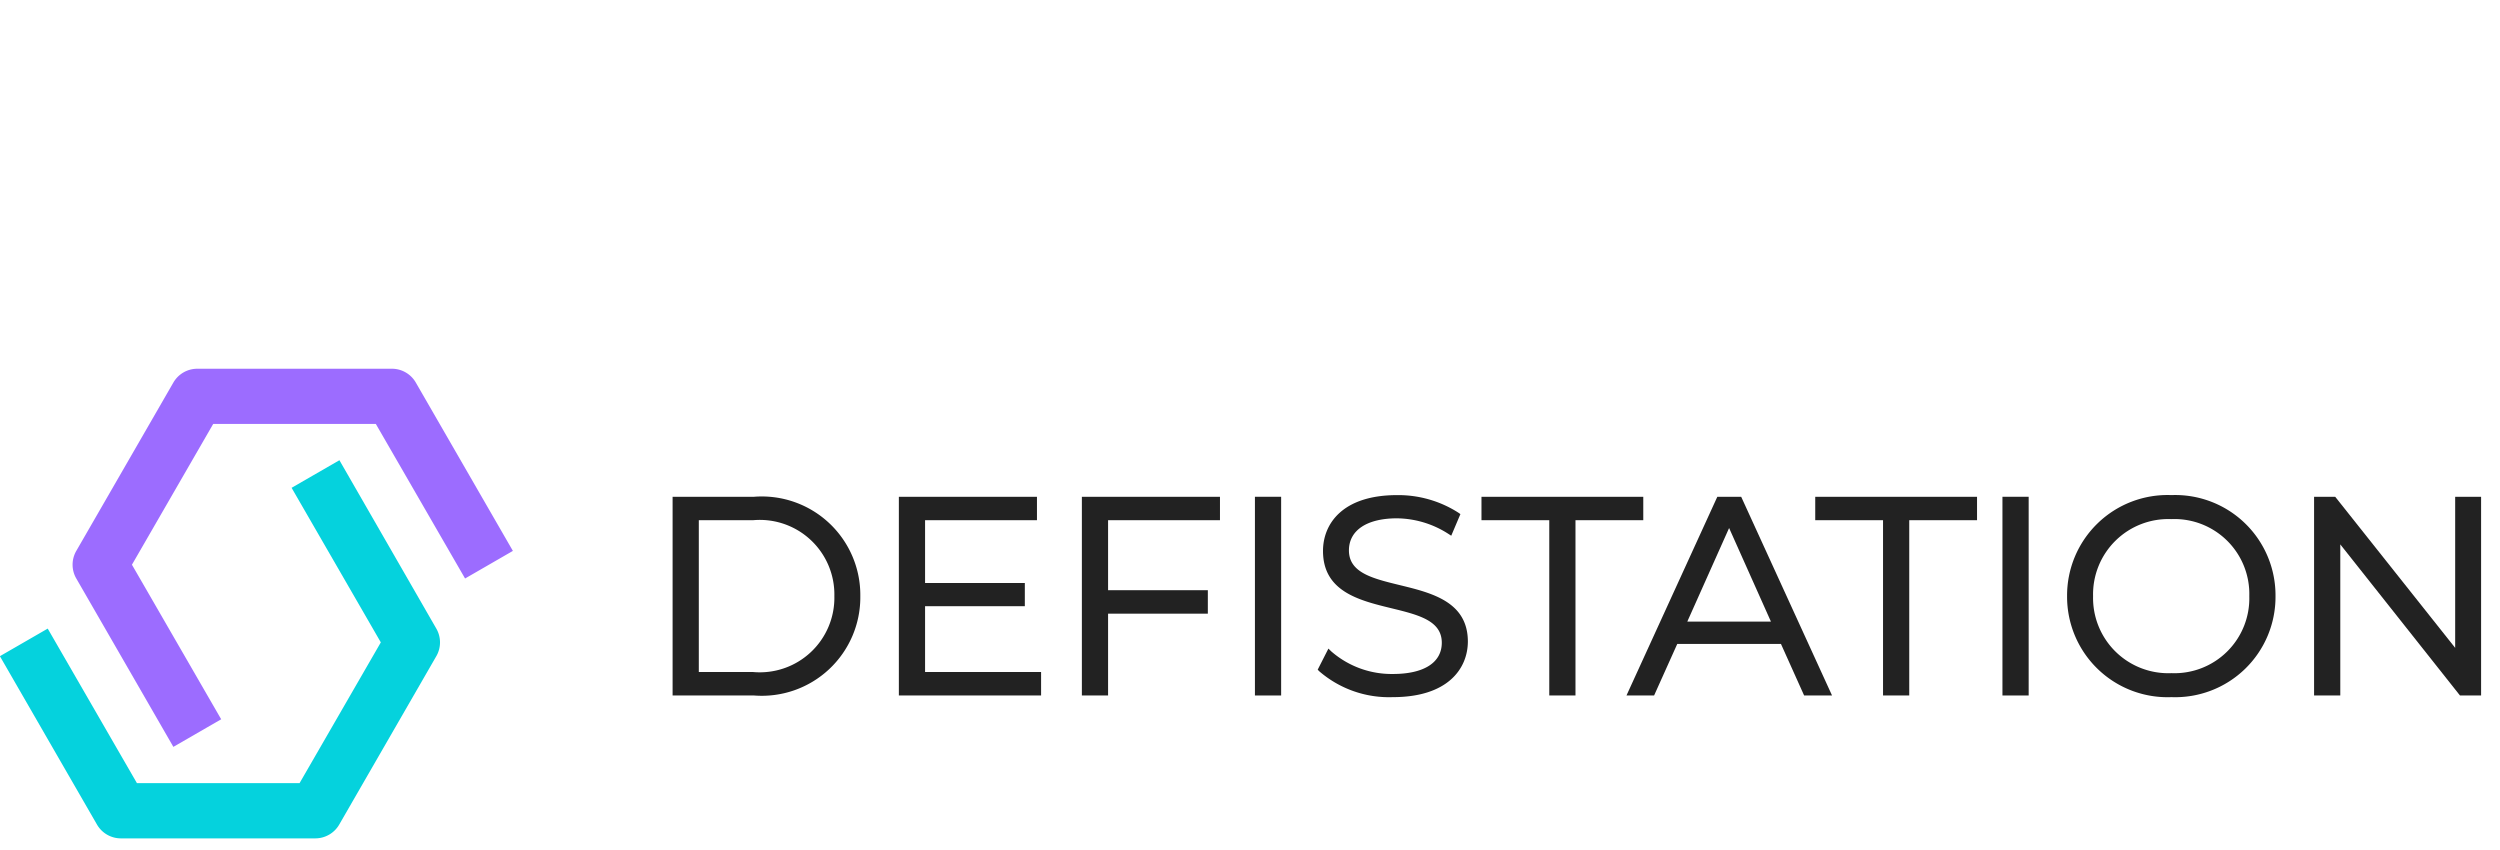<svg xmlns="http://www.w3.org/2000/svg" width="103" height="35" viewBox="0 0 103 35">
  <g id="defistation" transform="translate(-5934 -13858)">
    <g id="그룹_5086" data-name="그룹 5086" transform="translate(5212 13471.731)">
      <rect id="사각형_2507" data-name="사각형 2507" width="102" height="20" transform="translate(722.266 401.269)" fill="none"/>
      <g id="그룹_5059" data-name="그룹 5059" transform="translate(722 401.461)">
        <g id="그룹_101" data-name="그룹 101">
          <path id="패스_1630" data-name="패스 1630" d="M959.71-656.741H951.7a1.137,1.137,0,0,0-.985.569l-4,6.936a1.137,1.137,0,0,0,0,1.137l4,6.937,1.97-1.137-3.677-6.368,3.348-5.8h6.7l3.677,6.368,1.97-1.137-4-6.936A1.137,1.137,0,0,0,959.71-656.741Z" transform="translate(-943.572 656.741)" fill="#9c6cff"/>
          <path id="패스_1631" data-name="패스 1631" d="M941.862-633.161l-1.97,1.137,3.676,6.368-3.348,5.8h-6.7l-3.676-6.368-1.97,1.137,4,6.937a1.137,1.137,0,0,0,.985.569h8.01a1.138,1.138,0,0,0,.985-.569l4-6.937a1.137,1.137,0,0,0,0-1.137Z" transform="translate(-927.878 636.93)" fill="#05d2dd"/>
        </g>
        <g id="그룹_113" data-name="그룹 113" transform="translate(27.711 5.206)">
          <g id="그룹_102" data-name="그룹 102" transform="translate(0 0.068)">
            <path id="패스_1632" data-name="패스 1632" d="M1102-651.277h3.236a3.925,3.925,0,0,1,4.258,3.974,3.925,3.925,0,0,1-4.258,3.974H1102Zm3.191,7.221a3.188,3.188,0,0,0,3.474-3.247,3.188,3.188,0,0,0-3.474-3.247h-2.35v6.494Z" transform="translate(-1101.88 651.397)" fill="#222"/>
            <path id="패스_1633" data-name="패스 1633" d="M1104.606-643.839h-3.356v-8.187h3.356a4.059,4.059,0,0,1,4.378,4.094A4.059,4.059,0,0,1,1104.606-643.839Zm-3.116-.24h3.116c2.475,0,4.138-1.549,4.138-3.854s-1.663-3.854-4.138-3.854h-3.116Zm3.071-.487h-2.47V-651.3h2.47a3.3,3.3,0,0,1,3.594,3.367A3.3,3.3,0,0,1,1104.56-644.566Zm-2.231-.24h2.231a3.073,3.073,0,0,0,3.354-3.127,3.073,3.073,0,0,0-3.354-3.127h-2.231Z" transform="translate(-1101.25 652.027)" fill="#222"/>
          </g>
          <g id="그룹_103" data-name="그룹 103" transform="translate(9.322 0.068)">
            <path id="패스_1634" data-name="패스 1634" d="M1165.943-644.056v.727h-5.62v-7.948h5.45v.727h-4.61v2.827h4.11v.715h-4.11v2.952Z" transform="translate(-1160.203 651.397)" fill="#222"/>
            <path id="패스_1635" data-name="패스 1635" d="M1165.433-643.839h-5.86v-8.187h5.69v.966h-4.61v2.587h4.11v.955h-4.11v2.712h4.78Zm-5.62-.24h5.38v-.487h-4.78v-3.192h4.11v-.476h-4.11V-651.3h4.61v-.487h-5.21Z" transform="translate(-1159.573 652.027)" fill="#222"/>
          </g>
          <g id="그룹_104" data-name="그룹 104" transform="translate(16.862 0.068)">
            <path id="패스_1636" data-name="패스 1636" d="M1208.333-650.55v3.122h4.11v.727h-4.11v3.372h-.84v-7.948h5.45v.727Z" transform="translate(-1207.373 651.397)" fill="#222"/>
            <path id="패스_1637" data-name="패스 1637" d="M1207.823-643.839h-1.08v-8.187h5.69v.966h-4.61v2.883h4.11v.966h-4.11Zm-.84-.24h.6v-3.372h4.11v-.487h-4.11V-651.3h4.61v-.487h-5.21Z" transform="translate(-1206.743 652.027)" fill="#222"/>
          </g>
          <g id="그룹_105" data-name="그룹 105" transform="translate(23.992 0.068)">
            <path id="패스_1638" data-name="패스 1638" d="M1252.106-651.277h.84v7.948h-.84Z" transform="translate(-1251.986 651.397)" fill="#222"/>
            <path id="패스_1639" data-name="패스 1639" d="M1252.436-643.839h-1.08v-8.187h1.08Zm-.84-.24h.6v-7.708h-.6Z" transform="translate(-1251.356 652.027)" fill="#222"/>
          </g>
          <g id="그룹_106" data-name="그룹 106" transform="translate(26.578)">
            <path id="패스_1640" data-name="패스 1640" d="M1268.445-644.653l.329-.647a3.9,3.9,0,0,0,2.623.965c1.487,0,2.134-.625,2.134-1.408,0-2.18-4.893-.84-4.893-3.781,0-1.169.908-2.18,2.929-2.18a4.487,4.487,0,0,1,2.464.7l-.284.67a4.091,4.091,0,0,0-2.18-.659c-1.453,0-2.1.647-2.1,1.442,0,2.18,4.894.863,4.894,3.758,0,1.169-.931,2.169-2.963,2.169A4.31,4.31,0,0,1,1268.445-644.653Z" transform="translate(-1268.299 651.824)" fill="#222"/>
            <path id="패스_1641" data-name="패스 1641" d="M1270.632-644.13a4.393,4.393,0,0,1-3.038-1.07l-.059-.061.442-.869.117.115a3.785,3.785,0,0,0,2.539.931c1.28,0,2.015-.469,2.015-1.288,0-.914-.965-1.149-2.082-1.422-1.318-.321-2.812-.685-2.812-2.359,0-1.112.8-2.3,3.049-2.3a4.588,4.588,0,0,1,2.532.726l.08.056-.378.891-.12-.078a3.987,3.987,0,0,0-2.115-.639c-1.24,0-1.98.494-1.98,1.322,0,.919.971,1.156,2.1,1.431,1.311.32,2.8.683,2.8,2.328C1273.716-645.312,1272.906-644.13,1270.632-644.13Zm-2.806-1.177a4.3,4.3,0,0,0,2.806.937c2.1,0,2.844-1.058,2.844-2.049,0-1.456-1.329-1.781-2.615-2.095-1.12-.274-2.279-.557-2.279-1.663,0-1.152,1.147-1.562,2.22-1.562a4.229,4.229,0,0,1,2.125.6l.19-.449a4.4,4.4,0,0,0-2.315-.628c-2.071,0-2.809,1.064-2.809,2.06,0,1.486,1.337,1.812,2.629,2.126,1.165.284,2.264.552,2.264,1.654,0,.957-.843,1.528-2.254,1.528a4.122,4.122,0,0,1-2.588-.89Z" transform="translate(-1267.535 652.454)" fill="#222"/>
          </g>
          <g id="그룹_107" data-name="그룹 107" transform="translate(33.326 0.068)">
            <path id="패스_1642" data-name="패스 1642" d="M1313.292-650.55H1310.5v-.727h6.427v.727h-2.793v7.221h-.84Z" transform="translate(-1310.379 651.397)" fill="#222"/>
            <path id="패스_1643" data-name="패스 1643" d="M1313.622-643.839h-1.08v-7.221h-2.793v-.966h6.666v.966h-2.793Zm-.84-.24h.6V-651.3h2.793v-.487h-6.187v.487h2.793Z" transform="translate(-1309.749 652.027)" fill="#222"/>
          </g>
          <g id="그룹_108" data-name="그룹 108" transform="translate(39.3 0.068)">
            <path id="패스_1644" data-name="패스 1644" d="M1354.549-645.452h-4.428l-.954,2.123h-.874l3.633-7.948h.829l3.633,7.948h-.885Zm-.307-.681-1.907-4.269-1.907,4.269Z" transform="translate(-1348.106 651.397)" fill="#222"/>
            <path id="패스_1645" data-name="패스 1645" d="M1355.594-643.839h-1.15l-.954-2.123h-4.273l-.954,2.123h-1.138l3.743-8.187h.983Zm-.995-.24h.621l-3.524-7.708h-.675l-3.524,7.708h.61l.954-2.123h4.583Zm-1.153-2.565h-4.184l2.092-4.683Zm-3.815-.24h3.445l-1.723-3.855Z" transform="translate(-1347.125 652.027)" fill="#222"/>
          </g>
          <g id="그룹_109" data-name="그룹 109" transform="translate(47.077 0.068)">
            <path id="패스_1646" data-name="패스 1646" d="M1399.323-650.55h-2.793v-.727h6.426v.727h-2.793v7.221h-.84Z" transform="translate(-1396.41 651.397)" fill="#222"/>
            <path id="패스_1647" data-name="패스 1647" d="M1399.653-643.839h-1.08v-7.221h-2.793v-.966h6.666v.966h-2.793Zm-.84-.24h.6V-651.3h2.793v-.487h-6.186v.487h2.793Z" transform="translate(-1395.78 652.027)" fill="#222"/>
          </g>
          <g id="그룹_110" data-name="그룹 110" transform="translate(54.786 0.068)">
            <path id="패스_1648" data-name="패스 1648" d="M1444.766-651.277h.84v7.948h-.84Z" transform="translate(-1444.646 651.397)" fill="#222"/>
            <path id="패스_1649" data-name="패스 1649" d="M1445.1-643.839h-1.08v-8.187h1.08Zm-.84-.24h.6v-7.708h-.6Z" transform="translate(-1444.016 652.027)" fill="#222"/>
          </g>
          <g id="그룹_111" data-name="그룹 111" transform="translate(57.455)">
            <path id="패스_1650" data-name="패스 1650" d="M1461.459-647.662a4,4,0,0,1,4.178-4.042,4,4,0,0,1,4.167,4.042,4,4,0,0,1-4.167,4.042A4,4,0,0,1,1461.459-647.662Zm7.5,0a3.22,3.22,0,0,0-3.327-3.293,3.232,3.232,0,0,0-3.35,3.293,3.232,3.232,0,0,0,3.35,3.293A3.22,3.22,0,0,0,1468.964-647.662Z" transform="translate(-1461.339 651.824)" fill="#222"/>
            <path id="패스_1651" data-name="패스 1651" d="M1465.007-644.13a4.139,4.139,0,0,1-4.3-4.162,4.139,4.139,0,0,1,4.3-4.162,4.133,4.133,0,0,1,4.287,4.162A4.133,4.133,0,0,1,1465.007-644.13Zm0-8.084a3.861,3.861,0,0,0-4.058,3.922,3.861,3.861,0,0,0,4.058,3.922,3.9,3.9,0,0,0,4.047-3.922A3.9,3.9,0,0,0,1465.007-652.214Zm0,7.335a3.366,3.366,0,0,1-3.469-3.413,3.366,3.366,0,0,1,3.469-3.412,3.355,3.355,0,0,1,3.447,3.412A3.355,3.355,0,0,1,1465.007-644.879Zm0-6.585a3.1,3.1,0,0,0-3.229,3.173,3.1,3.1,0,0,0,3.229,3.173,3.085,3.085,0,0,0,3.207-3.173A3.085,3.085,0,0,0,1465.007-651.465Z" transform="translate(-1460.709 652.454)" fill="#222"/>
          </g>
          <g id="그룹_112" data-name="그룹 112" transform="translate(67.628 0.068)">
            <path id="패스_1652" data-name="패스 1652" d="M1531.752-651.277v7.948h-.693l-5.109-6.449v6.449h-.84v-7.948h.693l5.121,6.449v-6.449Z" transform="translate(-1524.99 651.397)" fill="#222"/>
            <path id="패스_1653" data-name="패스 1653" d="M1531.241-643.839h-.87l-4.931-6.225v6.225h-1.08v-8.187h.87l.036.045,4.907,6.18v-6.225h1.068Zm-.755-.24H1531v-7.708h-.589v6.673l-5.3-6.673h-.515v7.708h.6v-6.674Z" transform="translate(-1524.359 652.027)" fill="#222"/>
          </g>
        </g>
      </g>
    </g>
    <rect id="사각형_2533" data-name="사각형 2533" width="103" height="35" transform="translate(5934 13858)" fill="none"/>
  </g>
</svg>
